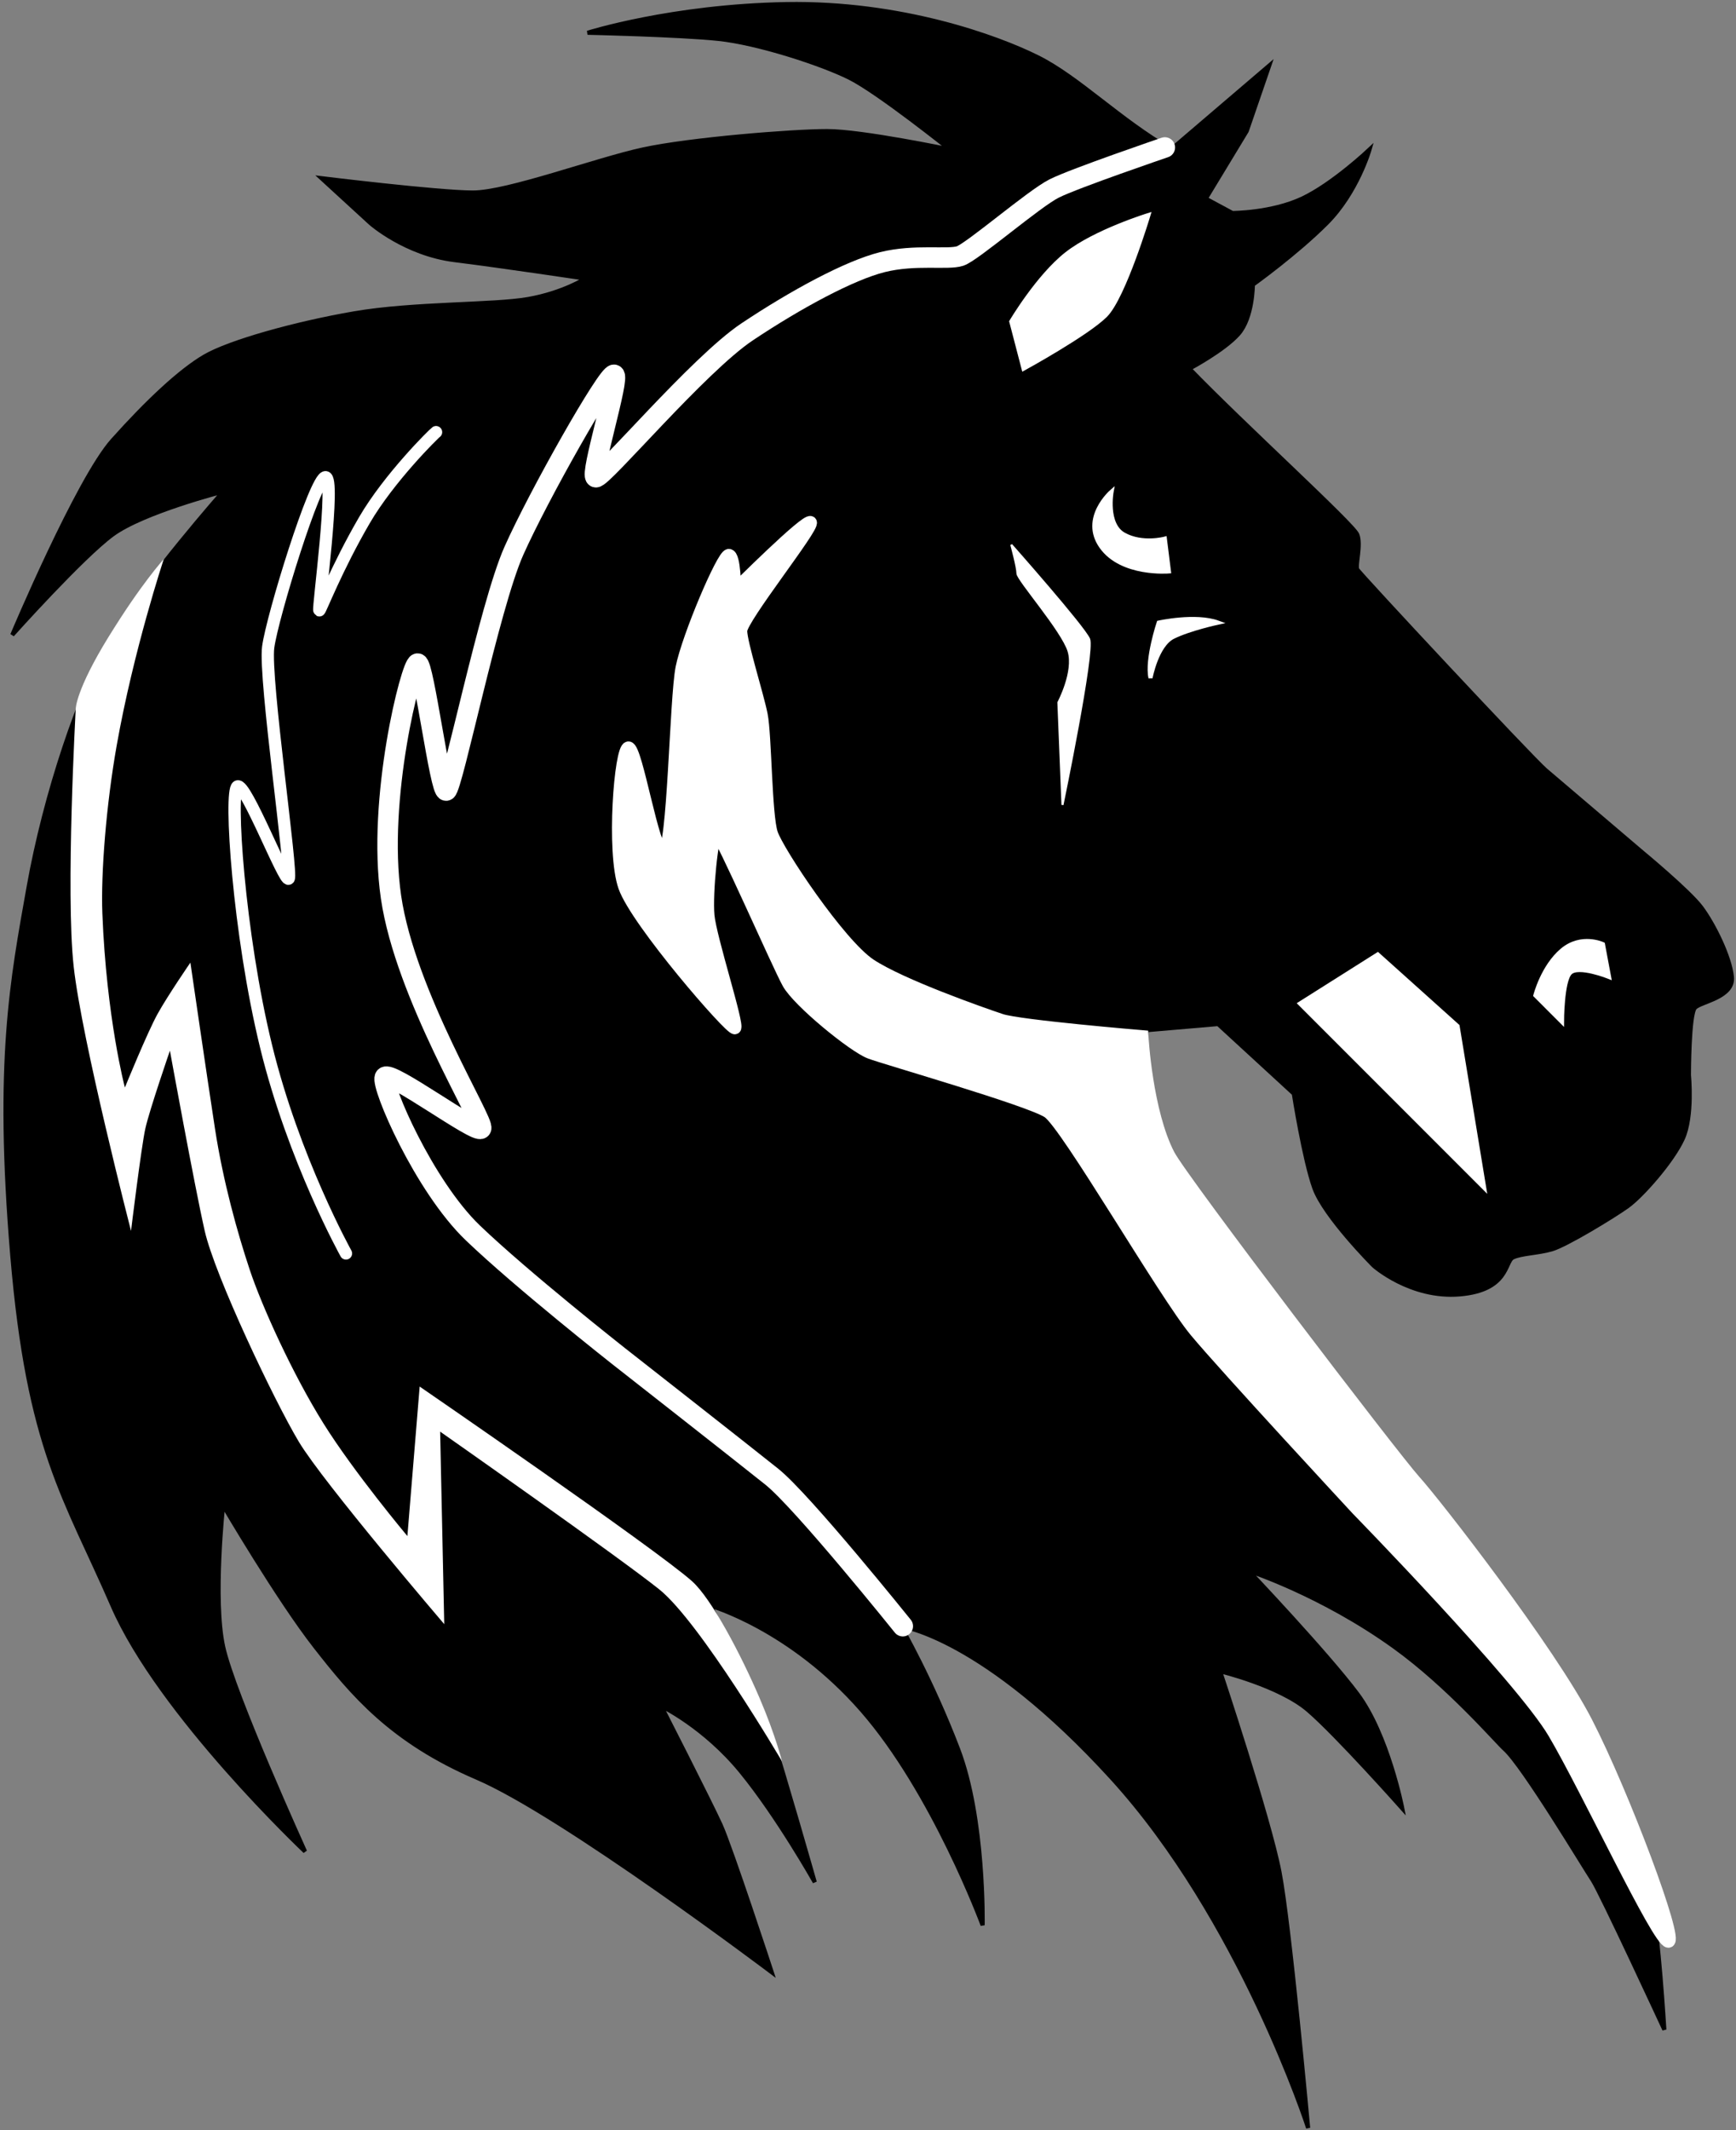 <svg width="424" height="520" viewBox="0 0 424 520" fill="none" xmlns="http://www.w3.org/2000/svg">
<rect x="0" y="0" width="424" height="520" fill="#808080" stroke="none"/>
<g id="Stallions Logo">
<path id="Stallion Outline" d="M74.5 452C74.5 452 57 413.5 54.5 402C52 390.5 54.5 367.5 54.5 367.5C54.5 367.5 68 390.5 77 402C86 413.5 95.5 425 116.5 434C137.5 443 188.5 481.5 188.5 481.5C188.5 481.5 178.5 451 176 445.5C173.5 440 161.5 416.5 161.5 416.5C161.5 416.5 172 421.5 181 432.5C190 443.5 199 459.5 199 459.5C199 459.5 191 431.5 188.5 424C186 416.5 173.5 392 173.5 392C173.5 392 193 397.5 210.5 417.5C228 437.5 240 470 240 470C240 470 240.5 444 234 427C227.5 410 220 397 220 397C220 397 240 399.5 271.5 434C303 468.5 319.5 519.5 319.5 519.5C319.5 519.5 315 470 312.5 457C310 444 298 408 298 408C298 408 312.5 411.5 319.5 417.5C326.5 423.5 342.5 441.5 342.5 441.5C342.5 441.5 339 423.5 331.5 413.5C324 403.5 305 383.5 305 383.5C305 383.5 322.735 389.224 340.5 402C353.84 411.594 365.57 425.285 367.5 427C372 431 387 456 389 459C391 462 406.5 495.5 406.5 495.5C406.5 495.5 405 471 403.5 466C402 461 400.5 453.5 396.5 444C392.5 434.5 379.5 409 374 402C368.5 395 280 277 280 277V251.5L297.5 250L316 267C316 267 318.5 283 321 290C323.5 297 335.5 309 335.5 309C335.5 309 344.5 317 356.5 316C368.5 315 367.5 308 369.5 307C371.5 306 375.5 306 379 305C382.5 304 394 297 397.5 294.5C401 292 408.5 283.5 411 278C413.5 272.5 412.5 262.5 412.5 262.5C412.5 262.5 412.5 247.5 414 246C415.5 244.5 423.5 243.5 423 238.5C422.5 233.5 418.5 225.5 415.5 221.5C412.5 217.5 401 208 401 208C401 208 381 191 377.5 188C374 185 332 140 331.5 139C331 138 332.5 133 331.5 130.5C330.5 128 303.874 103.806 290.5 90C290.5 90 299 85.5 302.5 81.5C306 77.5 306 69.5 306 69.5C306 69.5 316.5 62 324 54.5C331.5 47 334.5 36.5 334.5 36.5C334.5 36.5 325.5 45 318 48.5C310.5 52 301 52 301 52L294.5 48.5L304.5 32L310 16L286 36.5C273.338 29.195 263.5 19 253.5 14C243.5 9 220 0.5 192 1C164 1.5 143.5 8 143.5 8C143.5 8 166 8.5 175.5 9.5C185 10.5 200.5 15.5 207.5 19C214.5 22.5 232 36.5 232 36.5C232 36.5 210.5 32 202 32C193.5 32 168.5 34 157 36.5C145.5 39 124 47 115.5 47C107 47 78.5 43.5 78.5 43.5L90.5 54.5C90.5 54.5 99 62 111 63.5C123 65 143 68 143 68C143 68 137.5 71.5 129 73C120.5 74.5 101 74 86.5 76.5C72 79 56 83.5 50 87C44 90.5 36 98 27.5 107.5C19 117 3 155 3 155C3 155 20 136 27.5 130.5C35 125 54.5 120 54.5 120C54.5 120 35.5 141.5 27.5 155C19.5 168.5 11 194 7 216.5C3 239 -1 259 3 306.5C7 354 16 365.5 27.5 392C39 418.5 74.5 452 74.5 452Z" fill="black" stroke="black"/>
<g id="Stallion Detail">
<path id="Eye" d="M274.5 130.5C270 128 271.5 120 271.5 120C271.5 120 264 126.5 269 133.5C274 140.5 285.5 139.5 285.5 139.5L284.5 131.5C284.5 131.5 279 133 274.5 130.5Z" fill="white" stroke="white"/>
<path id="Mouth" d="M336.5 233L317.5 245L362.5 290L356 250.5L336.5 233Z" fill="white" stroke="white"/>
<path id="Ear" d="M260.5 62C253.5 67.5 247 78.5 247 78.5L250 90C250 90 265.5 81.5 270 77C274.5 72.5 280.5 52.5 280.5 52.5C280.5 52.5 267.5 56.5 260.5 62Z" fill="white" stroke="white"/>
<path id="Cheek Muscle" d="M266 156C264.714 153 247 133 247 133C247 133 248.5 138.5 248.5 140C248.5 141.5 259.5 154 261 159C262.5 164 258.5 171.5 258.5 171.5L259.5 196.5C259.5 196.5 267.286 159 266 156Z" fill="white" stroke="white" stroke-width="0.5" stroke-linecap="round"/>
<path id="Under Eye" d="M286.5 155.5C282.5 157.5 281 165.5 281 165.5C280 161 283 152 283 152C283 152 292 150 297.5 152C297.5 152 290.5 153.5 286.5 155.5Z" fill="white" stroke="white" stroke-linecap="round"/>
<path id="Nose" d="M383.5 237.5C381.5 239.5 381.5 249.5 381.5 249.5L375 243C375 243 376.773 236 381.5 232C386.227 228 391.5 230.5 391.5 230.5L393 238.5C393 238.5 385.5 235.5 383.5 237.5Z" fill="white" stroke="white" stroke-linecap="round"/>
<path id="Hair Outline" d="M284.5 36C284.5 36 262.5 43.5 257.5 46C252.5 48.5 237.5 61.5 234.5 62.5C231.5 63.5 223.5 62 215.5 64C207.5 66 194.5 73 182.5 81C170.5 89 147 117 145.5 116.5C144 116 151.5 92 150 91.5C148.5 91 131.5 121 125.5 134.5C119.5 148 110.5 192.5 109 193C107.5 193.5 103.5 162 102 162C100.5 162 92 195 95.5 219C99 243 118.5 274 117.5 275.5C116.5 277 95 261 94 263C93 265 103.5 289.5 115.5 301C127.5 312.5 151 331 151 331C151 331 181 354.5 188.5 360.5C196 366.5 220.5 397 220.5 397" stroke="white" stroke-width="5" stroke-linecap="round"/>
<path id="Hair Detail" d="M84.5 306C84.5 306 71.74 283.083 65 255.5C58.239 227.834 56 193 58 192C60 191 69.5 215.5 70.5 214.5C71.5 213.5 64.5 165.5 65.5 158C66.5 150.5 77 116.5 79.5 116.5C82 116.5 77.6 148.794 78 149C78.213 149.109 82.173 138.729 89 127C95.014 116.668 105.97 105.84 106.5 105.5" stroke="white" stroke-width="3" stroke-linecap="round"/>
<path id="Neck" d="M166.5 163C165 170.5 164.5 208 162 208C159.5 208 155.5 182.5 153.5 182.5C151.5 182.5 149.5 208 152.5 216.5C155.5 225 178.5 251.5 179.5 251C180.5 250.5 173.5 229 173 223.5C172.5 218 174 203.5 175 203.5C176 203.5 190 235.5 192.5 240C195 244.5 208.5 255.5 212.5 257C216.5 258.5 251.5 268.5 256 271.5C260.5 274.5 284.5 316 292 325C299.5 334 331.5 368.5 331.5 368.5C331.5 368.5 371.5 409.5 379.5 423C387.5 436.5 405 474 407.5 474C410 474 396.5 438 387.5 420.5C378.5 403 350.5 367 345.5 361.5C340.5 356 288.789 288.28 285.5 282C280 271.5 279 253 279 253C279 253 249 250.5 244.5 249C240 247.5 220 240.5 212.5 235.5C205 230.5 190 208 188.5 203.5C187 199 187 179.5 186 174.5C185 169.5 181 157 181 154C181 151 199 128.5 198 127.5C197 126.5 179.5 144 179.5 144C179.5 144 179.5 135.5 178 135.5C176.5 135.5 168 155.5 166.5 163Z" fill="white" stroke="white" stroke-width="3" stroke-linecap="round"/>
<path id="Large Hair Detail" d="M108.5 396.5C108.5 396.5 79 362 73 352C67 342 52.5 311.5 50 300.5C47.5 289.5 41.5 256.5 41.5 256.5C41.5 256.5 36.5 271 35.5 275.5C34.5 280 32 300.5 32 300.5C32 300.5 20 254 18 236C16 218 18.5 173 18.5 173C18.5 173 18.5 168.5 26.5 155.5C34.5 142.5 40 136.5 40 136.5C40 136.5 32.639 158.657 28.5 182C25.931 196.486 24.617 213.235 25 223C26 248.5 30.5 265.5 30.5 265.5C30.5 265.5 36 252 38.5 247.5C41 243 46.5 235 46.5 235C46.5 235 50.5 262.5 52.5 275.5C54.5 288.5 58 301 61 310C64 319 71.5 335.5 79 347.5C86.5 359.5 99.5 375 99.5 375L102.5 338.5C102.5 338.5 160 378 169 386C173.802 390.269 181.003 404.01 185.5 414.5C189.431 423.669 191 430 191 430C191 430 171 396 161 388C151 380 107.5 349.5 107.5 349.5L108.5 396.5Z" fill="white"/>
</g>
</g>
</svg>
